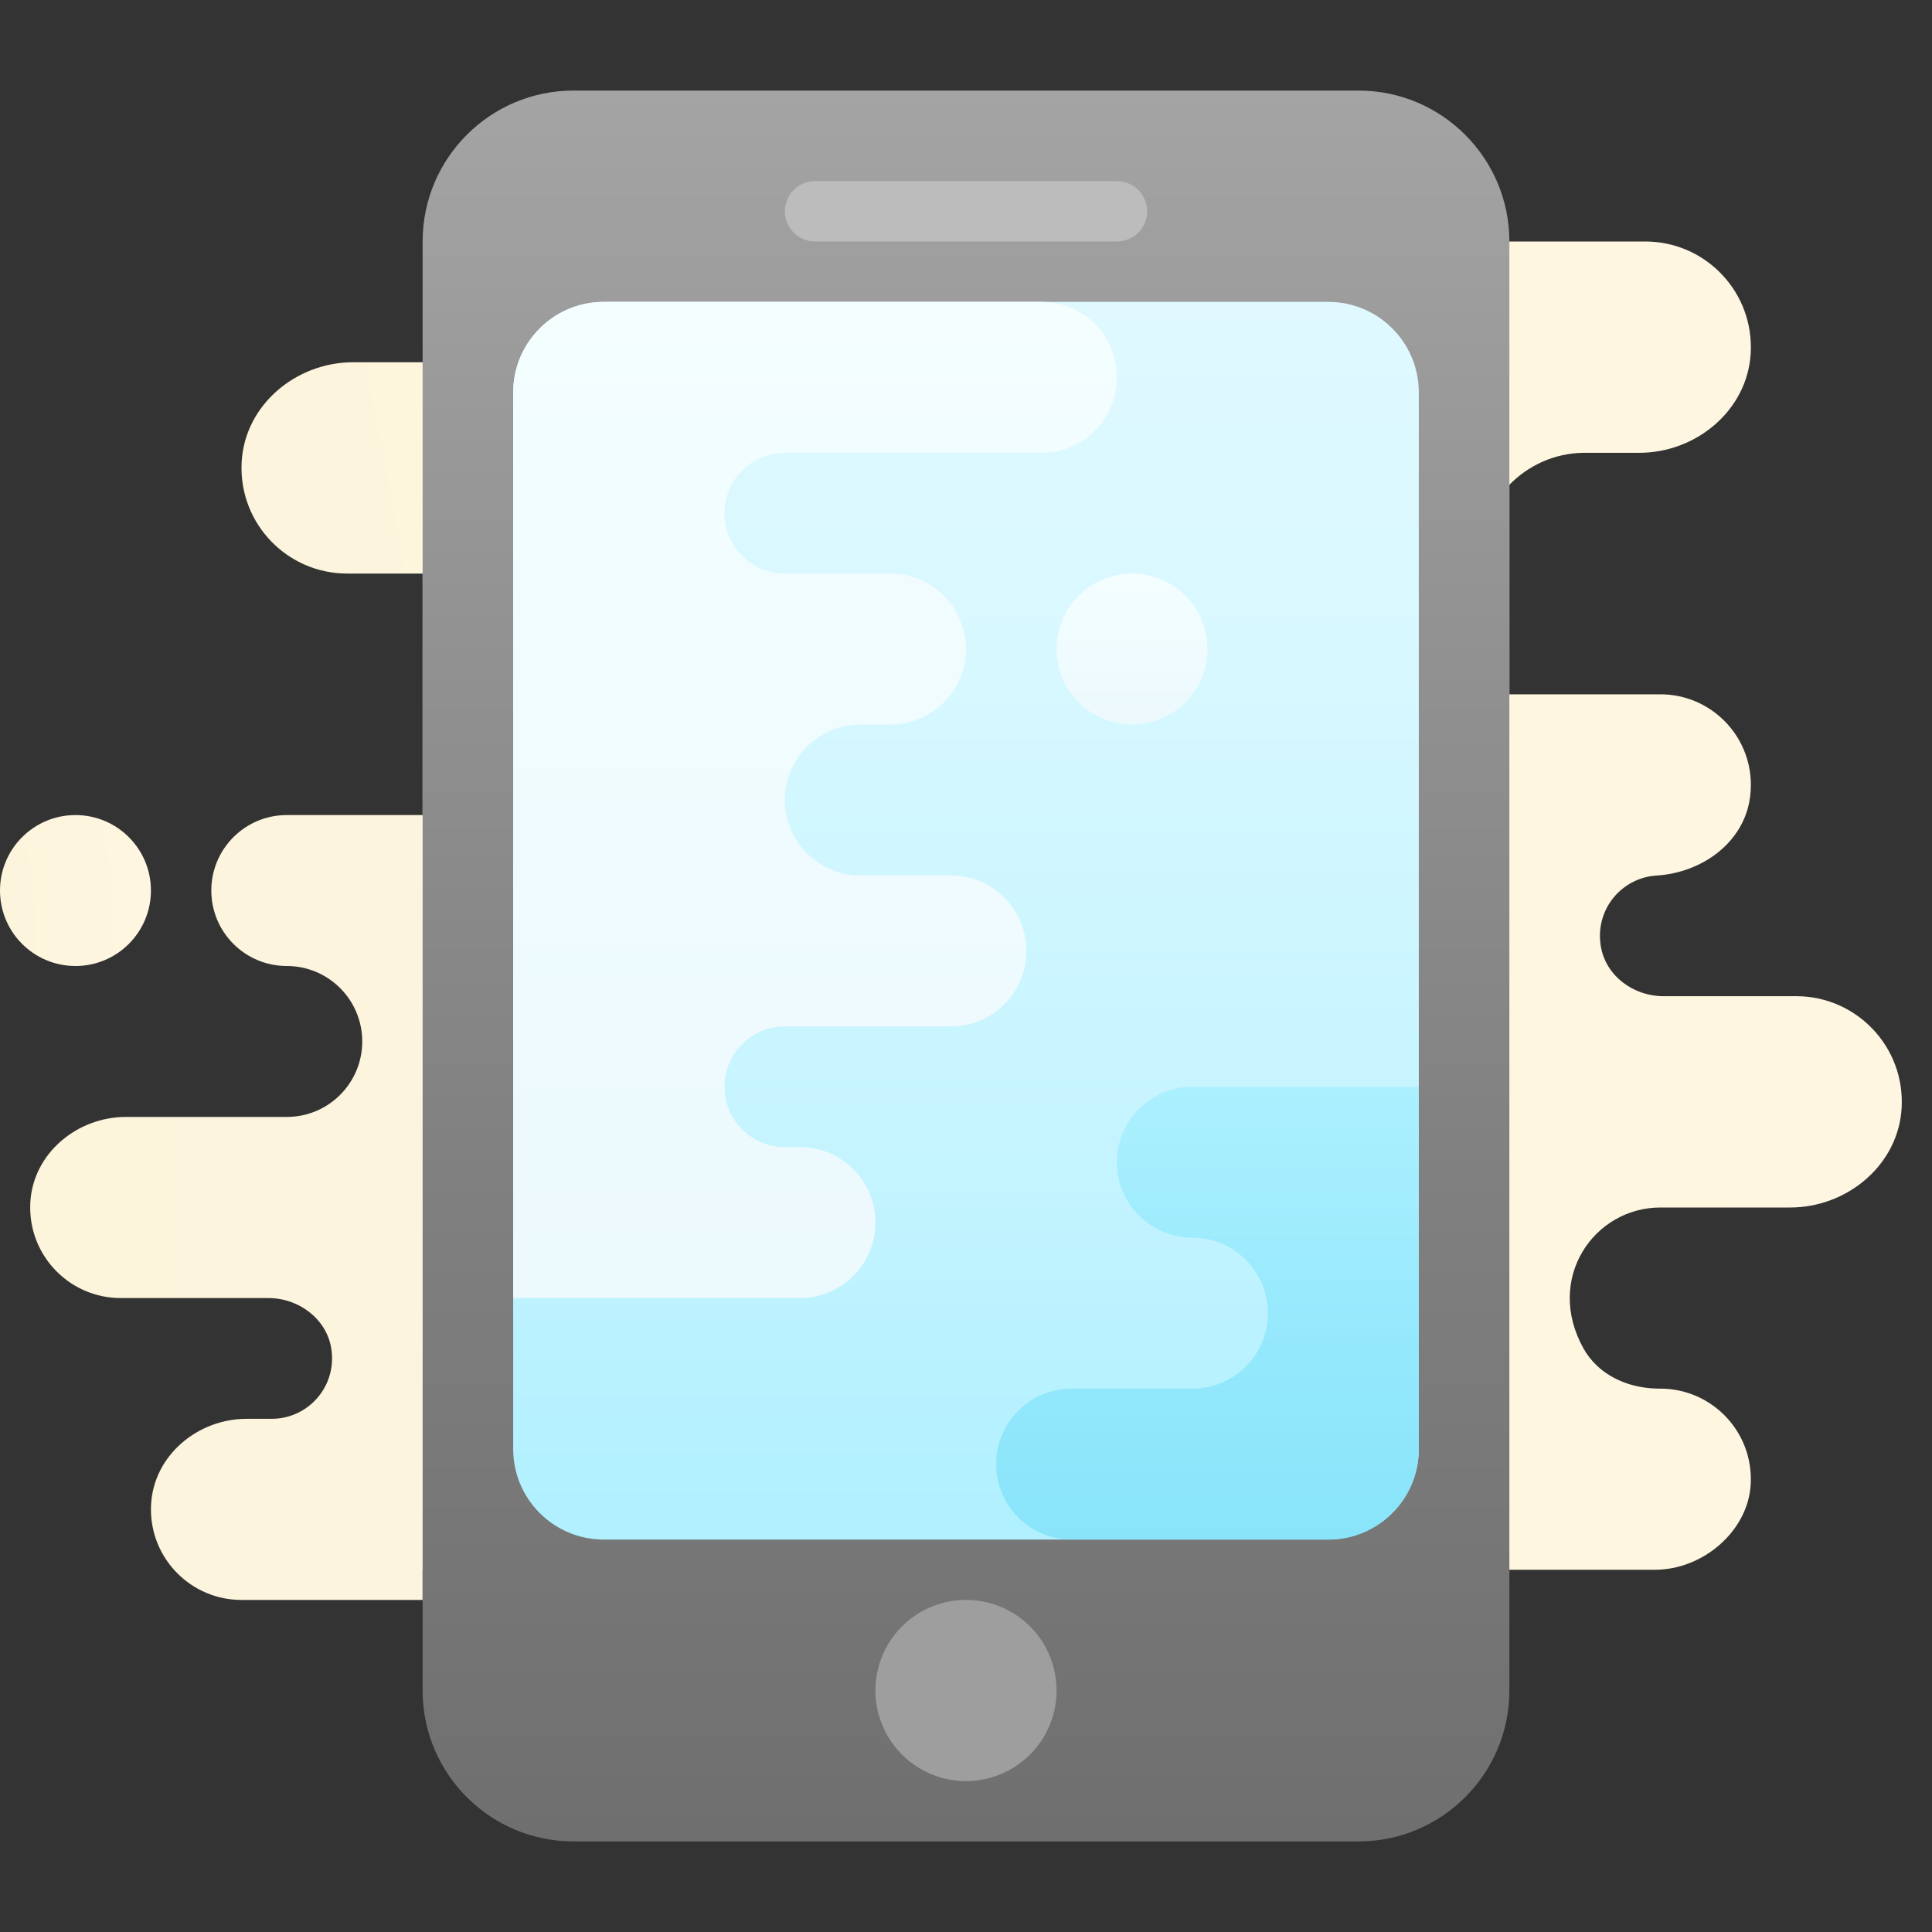 <svg xmlns="http://www.w3.org/2000/svg"  viewBox="0 0 64 64" width="50px" height="50px"><rect x="0" y="0" width="64" height="64" fill="#333333" stroke="none"/><radialGradient id="gs2hgDkaPtWknZlxFh083a" cx="-117.362" cy="40.514" r="180.803" gradientUnits="userSpaceOnUse" spreadMethod="reflect"><stop offset="0" stop-color="#f4e9c3"/><stop offset=".219" stop-color="#f8eecd"/><stop offset=".644" stop-color="#fdf4dc"/><stop offset="1" stop-color="#fff6e1"/></radialGradient><path fill="url(#gs2hgDkaPtWknZlxFh083a)" d="M59.5,33h-4.401c-0.982,0-1.893-0.663-2.066-1.63C53.011,31.244,53,31.119,53,30.996 c0.002-1.06,0.829-1.927,1.873-1.992c1.515-0.095,2.906-1.098,3.101-2.604C57.991,26.264,58,26.13,58,25.997 C57.998,24.342,56.656,23,55,23h-5v-6.941c0.626-0.641,1.492-1.047,2.456-1.059c0.001,0,0.002,0,0.003,0c0.004,0,0.007,0,0.01,0 c0.001,0,0.003,0,0.004,0c0.003,0,0.007,0,0.01,0c0.001,0,0.002,0,0.004,0c0.005,0,0.009,0,0.013,0h1.802 c1.884,0,3.574-1.402,3.691-3.278c0.001-0.011,0.001-0.022,0.002-0.033C57.998,11.625,58,11.563,58,11.5C58,9.567,56.433,8,54.5,8 H47h-6l4,4H14h-2.302c-1.896,0-3.594,1.419-3.693,3.312c-0.001,0.024-0.002,0.047-0.003,0.071C7.937,17.369,9.528,19,11.5,19H14v8 H9.5C8.119,27,7,28.119,7,29.5S8.119,32,9.5,32h0c1.381,0,2.5,1.119,2.5,2.5c0,1.381-1.119,2.5-2.5,2.5H4.17 c-1.625,0-3.081,1.217-3.166,2.839C1.002,39.893,1,39.947,1,40c0,1.656,1.343,3,3,3h4.893c0.996,0,1.919,0.681,2.08,1.664 C10.991,44.777,11,44.888,11,44.997C11.001,46.103,10.106,47,9,47H8.17c-1.624,0-3.081,1.217-3.165,2.839 C5.002,49.893,5,49.947,5,50c0,1.656,1.343,3,3,3h6v-1h36h4.83c1.57,0,3.083-1.271,3.165-2.839C58.086,47.431,56.71,46,55,46 h-0.013c-0.006,0-0.011,0-0.017,0c-0.777,0-1.539-0.254-2.078-0.768c-0.17-0.162-0.318-0.35-0.438-0.564 C51.166,42.35,52.809,40,55,40h4.302c1.896,0,3.595-1.42,3.693-3.313C63.1,34.669,61.495,33,59.5,33z"/><radialGradient id="gs2hgDkaPtWknZlxFh083b" cx="-9.546" cy="30.613" r="14.612" gradientUnits="userSpaceOnUse" spreadMethod="reflect"><stop offset="0" stop-color="#f4e9c3"/><stop offset=".219" stop-color="#f8eecd"/><stop offset=".644" stop-color="#fdf4dc"/><stop offset="1" stop-color="#fff6e1"/></radialGradient><path fill="url(#gs2hgDkaPtWknZlxFh083b)" d="M5,29.5C5,28.119,3.881,27,2.5,27C1.119,27,0,28.119,0,29.5S1.119,32,2.5,32 C3.881,32,5,30.881,5,29.5z"/><linearGradient id="gs2hgDkaPtWknZlxFh083c" x1="32" x2="32" y1="3" y2="61" gradientUnits="userSpaceOnUse" spreadMethod="reflect"><stop offset="0" stop-color="#a4a4a4"/><stop offset=".619" stop-color="gray"/><stop offset="1" stop-color="#6f6f6f"/><stop offset="1" stop-color="#6f6f6f"/></linearGradient><path fill="url(#gs2hgDkaPtWknZlxFh083c)" d="M45,61H19c-2.761,0-5-2.239-5-5V8c0-2.761,2.239-5,5-5h26c2.761,0,5,2.239,5,5v48 C50,58.761,47.761,61,45,61z"/><linearGradient id="gs2hgDkaPtWknZlxFh083d" x1="32" x2="32" y1="10" y2="76.129" gradientUnits="userSpaceOnUse" spreadMethod="reflect"><stop offset="0" stop-color="#dff9ff"/><stop offset="0" stop-color="#dff9ff"/><stop offset=".173" stop-color="#d8f8ff"/><stop offset=".423" stop-color="#c5f4ff"/><stop offset=".72" stop-color="#a5eeff"/><stop offset="1" stop-color="#81e7ff"/></linearGradient><path fill="url(#gs2hgDkaPtWknZlxFh083d)" d="M44,51H20c-1.657,0-3-1.343-3-3V13c0-1.657,1.343-3,3-3h24c1.657,0,3,1.343,3,3v35 C47,49.657,45.657,51,44,51z"/><path fill="#bcbcbc" d="M37,8H27c-0.552,0-1-0.448-1-1v0c0-0.552,0.448-1,1-1h10c0.552,0,1,0.448,1,1v0 C38,7.552,37.552,8,37,8z"/><path fill="#9e9e9e" d="M32 53A3 3 0 1 0 32 59A3 3 0 1 0 32 53Z"/><linearGradient id="gs2hgDkaPtWknZlxFh083e" x1="40" x2="40" y1="50.958" y2="35.958" gradientUnits="userSpaceOnUse" spreadMethod="reflect"><stop offset="0" stop-color="#89e4fa"/><stop offset=".406" stop-color="#94e8fc"/><stop offset="1" stop-color="#acf0ff"/></linearGradient><path fill="url(#gs2hgDkaPtWknZlxFh083e)" d="M37,38.5L37,38.5c0,1.381,1.119,2.5,2.5,2.5h0c1.381,0,2.5,1.119,2.5,2.5v0 c0,1.381-1.119,2.5-2.5,2.5h-4c-1.381,0-2.5,1.119-2.5,2.5v0c0,1.381,1.119,2.5,2.5,2.5H44c1.657,0,3-1.343,3-3v-2v-5v-5h-7.5 C38.119,36,37,37.119,37,38.5z"/><g><linearGradient id="gs2hgDkaPtWknZlxFh083f" x1="37.5" x2="37.5" y1="24" y2="19" gradientUnits="userSpaceOnUse" spreadMethod="reflect"><stop offset="0" stop-color="#ecf9fd"/><stop offset=".848" stop-color="#f2fdff"/><stop offset="1" stop-color="#f4feff"/></linearGradient><path fill="url(#gs2hgDkaPtWknZlxFh083f)" d="M35,21.5L35,21.5c0,1.381,1.119,2.5,2.5,2.5h0c1.381,0,2.5-1.119,2.5-2.5v0 c0-1.381-1.119-2.5-2.5-2.5h0C36.119,19,35,20.119,35,21.5z"/><linearGradient id="gs2hgDkaPtWknZlxFh083g" x1="27" x2="27" y1="43" y2="10" gradientUnits="userSpaceOnUse" spreadMethod="reflect"><stop offset="0" stop-color="#ecf9fd"/><stop offset=".848" stop-color="#f2fdff"/><stop offset="1" stop-color="#f4feff"/></linearGradient><path fill="url(#gs2hgDkaPtWknZlxFh083g)" d="M28.5,24h1c1.381,0,2.5-1.119,2.5-2.5v0c0-1.381-1.119-2.5-2.5-2.5H26c-1.105,0-2-0.895-2-2 v0c0-1.105,0.895-2,2-2h8.5c1.381,0,2.5-1.119,2.5-2.5v0c0-1.381-1.119-2.5-2.5-2.5H20c-1.657,0-3,1.343-3,3v30h9.5 c1.381,0,2.5-1.119,2.5-2.5v0c0-1.381-1.119-2.5-2.5-2.5H26c-1.105,0-2-0.895-2-2v0c0-1.105,0.895-2,2-2h5.5 c1.381,0,2.5-1.119,2.5-2.5v0c0-1.381-1.119-2.5-2.5-2.5h-3c-1.381,0-2.5-1.119-2.5-2.5v0C26,25.119,27.119,24,28.5,24z"/></g></svg>